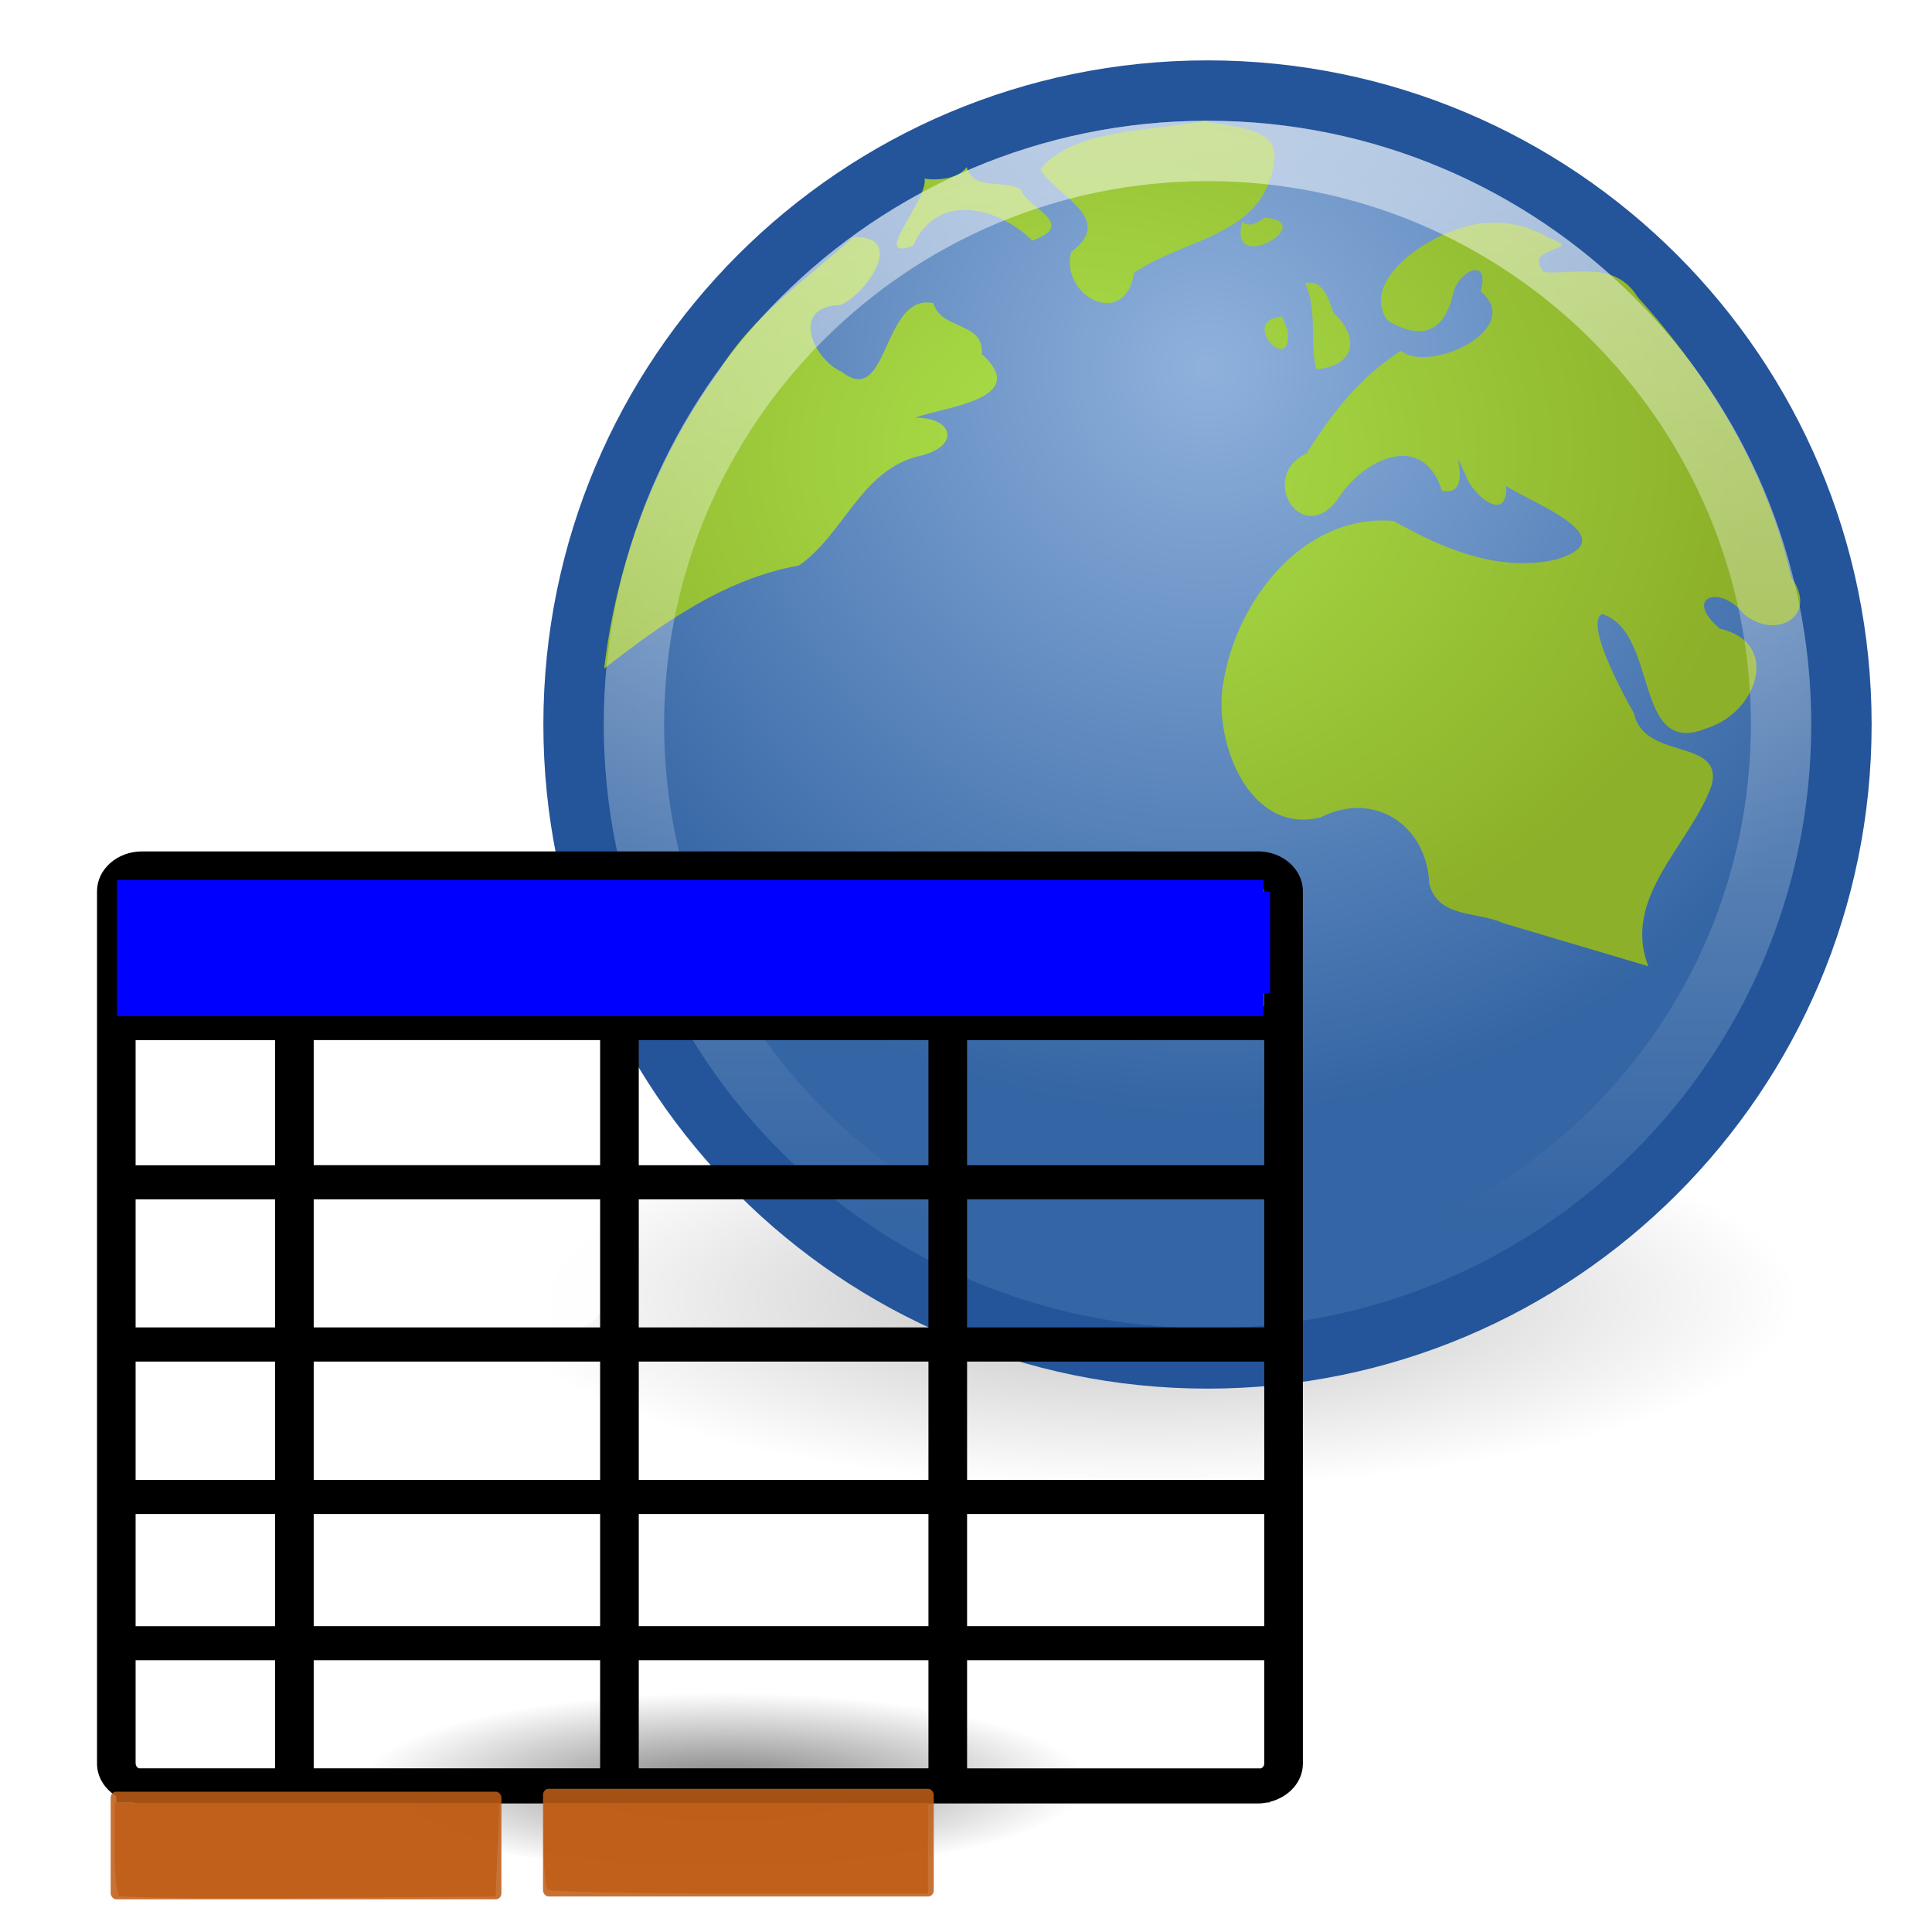 <?xml version="1.0" encoding="UTF-8" standalone="no"?>
<!-- Created with Inkscape (http://www.inkscape.org/) -->

<svg
   xmlns:dc="http://purl.org/dc/elements/1.1/"
   xmlns:cc="http://creativecommons.org/ns#"
   xmlns:rdf="http://www.w3.org/1999/02/22-rdf-syntax-ns#"
   xmlns:svg="http://www.w3.org/2000/svg"
   xmlns="http://www.w3.org/2000/svg"
   xmlns:xlink="http://www.w3.org/1999/xlink"
   xmlns:sodipodi="http://sodipodi.sourceforge.net/DTD/sodipodi-0.dtd"
   xmlns:inkscape="http://www.inkscape.org/namespaces/inkscape"
   id="svg7324"
   height="32"
   width="32"
   version="1.1"
   inkscape:version="0.48.4 r9939"
   sodipodi:docname="worldsvg.svg">
  <sodipodi:namedview
     pagecolor="#ffffff"
     bordercolor="#666666"
     borderopacity="1"
     objecttolerance="10"
     gridtolerance="10"
     guidetolerance="10"
     inkscape:pageopacity="0"
     inkscape:pageshadow="2"
     inkscape:window-width="640"
     inkscape:window-height="480"
     id="namedview72"
     showgrid="false"
     inkscape:zoom="7.375"
     inkscape:cx="16"
     inkscape:cy="16"
     inkscape:window-x="870"
     inkscape:window-y="63"
     inkscape:window-maximized="0"
     inkscape:current-layer="svg7324" />
  <defs
     id="defs7326">
    <filter
       id="filter14190"
       color-interpolation-filters="sRGB">
      <feGaussianBlur
         id="feGaussianBlur14192"
         stdDeviation="0.789" />
    </filter>
    <linearGradient
       id="linearGradient10691">
      <stop
         id="stop10693"
         offset="0" />
      <stop
         id="stop10695"
         style="stop-opacity:0"
         offset="1" />
    </linearGradient>
    <radialGradient
       id="radialGradient4496"
       gradientUnits="userSpaceOnUse"
       cy="11.03"
       cx="26.443"
       gradientTransform="matrix(1.013 -.012 .01 .812 -.154 3.738)"
       r="15.5">
      <stop
         id="stop8920"
         style="stop-color:#abe14b"
         offset="0" />
      <stop
         id="stop8922"
         style="stop-color:#8cb029"
         offset="1" />
    </radialGradient>
    <linearGradient
       id="linearGradient2915"
       y2="19.812"
       gradientUnits="userSpaceOnUse"
       x2="15.25"
       gradientTransform="matrix(0.405,0,0,0.467,1.108,13.197)"
       y1="8.438"
       x1="12.938">
      <stop
         id="stop6594"
         style="stop-color:#fff;stop-opacity:.275"
         offset="0" />
      <stop
         id="stop6596"
         style="stop-color:#fff;stop-opacity:0"
         offset="1" />
    </linearGradient>
    <linearGradient
       id="linearGradient2931"
       y2="31.983"
       gradientUnits="userSpaceOnUse"
       x2="20.104"
       gradientTransform="matrix(.426 0 0 .452 1.27 11.267)"
       y1="-0"
       x1="20.147">
      <stop
         id="stop6546"
         style="stop-color:#f0f0f0"
         offset="0" />
      <stop
         id="stop6548"
         style="stop-color:#d2d2d2"
         offset="1" />
    </linearGradient>
    <linearGradient
       id="linearGradient2937"
       y2="96.245"
       gradientUnits="userSpaceOnUse"
       x2="321.58"
       gradientTransform="matrix(.41 0 0 .513 -119.32 -18.968)"
       y1="86.05"
       x1="321.58">
      <stop
         id="stop3271"
         style="stop-color:#787878"
         offset="0" />
      <stop
         id="stop3273"
         style="stop-color:#bebebe"
         offset=".344" />
      <stop
         id="stop3275"
         style="stop-color:#c8c8c8"
         offset=".373" />
      <stop
         id="stop3277"
         style="stop-color:#e6e6e6"
         offset=".49" />
      <stop
         id="stop3279"
         style="stop-color:#8c8c8c"
         offset="1" />
    </linearGradient>
    <linearGradient
       id="linearGradient2939"
       y2="40.186"
       gradientUnits="userSpaceOnUse"
       x2="22.452"
       gradientTransform="matrix(.412 0 0 .513 2.116 9.757)"
       y1="30.05"
       x1="22.452">
      <stop
         id="stop3259"
         style="stop-color:#3c3c3c"
         offset="0" />
      <stop
         id="stop3261"
         style="stop-color:#8c8c8c"
         offset=".348" />
      <stop
         id="stop3263"
         style="stop-color:#969696"
         offset=".366" />
      <stop
         id="stop3265"
         style="stop-color:#bebebe"
         offset=".494" />
      <stop
         id="stop3267"
         style="stop-color:#5a5a5a"
         offset="1" />
    </linearGradient>
    <linearGradient
       id="linearGradient2951"
       y2="29.439"
       gradientUnits="userSpaceOnUse"
       x2="46.164"
       gradientTransform="matrix(.679 0 0 .719 -.432 -2.13)"
       y1="41.508"
       x1="46.224">
      <stop
         id="stop3698"
         style="stop-color:#969696"
         offset="0" />
      <stop
         id="stop3700"
         style="stop-color:#505050"
         offset="1" />
    </linearGradient>
    <linearGradient
       id="linearGradient2954"
       y2="29.457"
       gradientUnits="userSpaceOnUse"
       x2="147.19"
       gradientTransform="matrix(.714 0 0 .743 -73.436 -3.131)"
       y1="29.457"
       x1="136.31">
      <stop
         id="stop3857"
         style="stop-color:#f5f5f5"
         offset="0" />
      <stop
         id="stop3859"
         style="stop-color:#dcdcdc"
         offset=".556" />
      <stop
         id="stop3861"
         style="stop-color:#a0a0a0"
         offset=".556" />
      <stop
         id="stop3863"
         style="stop-color:#bebebe"
         offset="1" />
    </linearGradient>
    <linearGradient
       id="linearGradient2963"
       y2="31.525"
       gradientUnits="userSpaceOnUse"
       x2="29.5"
       gradientTransform="matrix(.633 0 0 .633 1.317 .283)"
       y1="-1.773"
       x1="29.5">
      <stop
         id="stop6604"
         style="stop-color:#fff"
         offset="0" />
      <stop
         id="stop6606"
         style="stop-color:#fff;stop-opacity:0"
         offset="1" />
    </linearGradient>
    <radialGradient
       id="radialGradient2968"
       xlink:href="#linearGradient10691"
       gradientUnits="userSpaceOnUse"
       cy="73.616"
       cx="6.703"
       gradientTransform="matrix(.83 0 0 .208 6.436 14.224)"
       r="7.228" />
    <radialGradient
       id="radialGradient2971"
       gradientUnits="userSpaceOnUse"
       cy="-8.726"
       cx="62.2"
       gradientTransform="matrix(1.273 0 0 1.273 -59.199 17.194)"
       r="9.755">
      <stop
         id="stop8649"
         style="stop-color:#8fb1dc"
         offset="0" />
      <stop
         id="stop8651"
         style="stop-color:#3465a4"
         offset="1" />
    </radialGradient>
    <radialGradient
       id="radialGradient2974"
       xlink:href="#linearGradient10691"
       gradientUnits="userSpaceOnUse"
       cy="31.564"
       cx="16.537"
       r="16.336" />
    <radialGradient
       id="radialGradient3040"
       gradientUnits="userSpaceOnUse"
       cy="-2.064"
       cx="26.617"
       gradientTransform="matrix(0 -.29 .501 0 15.856 27.443)"
       r="23">
      <stop
         id="stop2749"
         style="stop-color:#d78ec1"
         offset="0" />
      <stop
         id="stop2751"
         style="stop-color:#c564be"
         offset=".262" />
      <stop
         id="stop2829"
         style="stop-color:#9d3ea4"
         offset=".661" />
      <stop
         id="stop2831"
         style="stop-color:#5e2c73"
         offset="1" />
    </radialGradient>
    <linearGradient
       id="linearGradient3042"
       y2="2.877"
       gradientUnits="userSpaceOnUse"
       x2="10.014"
       gradientTransform="matrix(.343 0 0 .246 3.321 12.675)"
       y1="44.96"
       x1="10.014">
      <stop
         id="stop2759"
         style="stop-color:#650d5c"
         offset="0" />
      <stop
         id="stop2761"
         style="stop-color:#ad53a5"
         offset="1" />
    </linearGradient>
  </defs>
  <path
     id="path7005"
     style="opacity:.5;filter:url(#filter14190);fill:url(#radialGradient2974)"
     d="m32.872 31.564a16.336 16.336 0 1 1 -32.671 0 16.336 16.336 0 1 1 32.671 0z"
     transform="matrix(.658 0 0 .192 8.114 15.441)" />
  <path
     id="path6495"
     style="stroke:#24549a;fill:url(#radialGradient2971)"
     d="m30.5 12c0 5.799-4.701 10.5-10.5 10.5s-10.5-4.701-10.5-10.5c0-5.799 4.701-10.5 10.5-10.5s10.5 4.701 10.5 10.5z" />
  <path
     id="path2589"
     style="opacity:.5;fill:url(#radialGradient2968)"
     d="m18 29.5c0 0.828-2.686 1.5-6 1.5-3.314 0-6-0.672-6-1.5s2.686-1.5 6-1.5c3.314 0 6 0.672 6 1.5z" />
  <g
     id="g7013"
     transform="matrix(.713 0 0 .72 -1.137 -1.403)">
    <path
       id="path7015"
       style="fill:url(#radialGradient4496)"
       d="m29.589 4.728c-1.242 0.244-3.044 0.168-3.831 1.117 0.389 0.627 1.769 1.129 0.715 1.905-0.246 1.022 1.255 1.789 1.468 0.472 1.167-0.795 3.075-0.848 3.255-2.602 0.119-0.781-1.112-0.737-1.605-0.892zm0.867 2.319c-0.366 1.283 1.811 0.004 0.523-0.09-0.149 0.096-0.35 0.247-0.523 0.09zm-6.406-1.255c-0.253 0.377-1.054 0.275-0.978 0.258 0.099 0.5-1.288 1.935-0.266 1.551 0.575-1.284 2.015-0.86 2.771-0.117 1.06-0.387-0.089-0.721-0.281-1.184-0.391-0.231-1.075 0.052-1.246-0.508zm12.254 1.282c-1.104-0.062-3.222 1.228-2.474 2.249 0.829 0.493 1.336 0.223 1.527-0.644 0.126-0.5 0.855-0.844 0.637-0.03 1.039 0.867-1.189 1.9-1.856 1.37-0.962 0.615-1.616 1.45-2.186 2.357-1.139 0.52-0.141 2.171 0.709 1.071 0.586-0.938 1.989-1.609 2.429-0.21 0.833 0.171 0.067-1.408 0.563-0.331 0.148 0.425 0.966 1.11 0.932 0.223 0.583 0.387 2.82 1.195 1.163 1.69-1.323 0.304-2.647-0.248-3.777-0.886-2.094-0.177-3.643 1.826-3.952 3.686-0.266 1.325 0.568 3.544 2.247 3.135 1.266-0.636 2.479 0.191 2.531 1.524 0.203 0.797 1.113 0.631 1.715 0.906 1.125 0.331 2.25 0.662 3.375 0.993-0.627-1.585 0.972-2.793 1.468-4.159 0.289-1.1-1.571-0.567-1.8-1.653-0.339-0.592-1.126-2.076-0.748-2.293 1.335 0.414 0.716 3.33 2.429 2.631 1.173-0.35 1.747-1.966 0.315-2.291-0.872-0.718-0.004-1.042 0.552-0.338 0.72 0.604 1.759 0.068 1.103-0.844-0.549-2.418-1.9-4.621-3.569-6.45-0.535-0.858-1.501-0.499-2.186-0.574-0.509-0.644 1.029-0.449 0.121-0.789-0.38-0.225-0.823-0.348-1.266-0.343zm-14.884 0.327c-1.092 0.975-2.342 1.804-3.117 3.075-1.473 2.006-2.386 4.397-2.674 6.854 1.35-1.041 2.804-2.068 4.526-2.373 1.029-0.706 1.413-2.131 2.717-2.5 1.04-0.196 0.914-0.906-0.016-0.899 0.619-0.248 2.724-0.41 1.546-1.465 0.059-0.759-0.95-0.54-1.124-1.172-1.194-0.238-1.034 2.432-2.123 1.584-0.67-0.288-1.22-1.499-0.044-1.541 0.566-0.204 1.579-1.598 0.31-1.562zm10.491 1.064c0.306 0.614 0.093 1.465 0.268 1.978 0.913-0.078 1.004-0.749 0.39-1.297-0.103-0.291-0.226-0.789-0.657-0.681zm-0.532 0.764c-1.048 0.088 0.272 1.422 0.125 0.305l-0.059-0.14-0.067-0.165z" />
  </g>
  <path
     id="path6495-2"
     style="opacity:.6;stroke:url(#linearGradient2963);fill:none"
     d="m29.5 12c0 5.247-4.254 9.5-9.5 9.5-5.247 0-9.5-4.254-9.5-9.5 0-5.247 4.253-9.5 9.5-9.5 5.246 0 9.5 4.253 9.5 9.5z" />
  <rect
     id="rect4936"
     style="opacity:.9;fill:#fff"
     rx=".5"
     ry="0.5"
     height="4"
     width="5"
     y="18"
     x="5" />
  <path
     id="path3"
     d="M 20.833,14.102 H 2.353 c -0.412,0 -0.746,0.296 -0.746,0.659 v 14.45 c 0,0.223 0.127,0.42 0.32,0.54 v 0.104 h 0.268 c 0.051,0.01 0.104,0.016 0.159,0.016 h 18.48 c 0.055,0 0.107,-0.006 0.158,-0.016 h 0.037 v -0.01 c 0.316,-0.077 0.551,-0.33 0.551,-0.634 V 14.761 c 0,-0.364 -0.335,-0.66 -0.746,-0.66 z m 0.107,0.66 v 1.901 h -4.922 v -1.995 h 4.815 c 0.059,0 0.107,0.042 0.107,0.094 z m -0.051,14.528 h -4.871 V 27.499 H 20.94 v 1.712 c 0,0.034 -0.021,0.062 -0.051,0.078 z M 2.246,29.211 v -1.712 h 2.31 v 1.79 H 2.298 c -0.03,-0.016 -0.051,-0.045 -0.051,-0.078 z m 7.694,-6.659 v 1.96 H 5.196 v -1.96 H 9.94 z M 5.196,21.986 v -2.12 h 4.744 v 2.12 H 5.196 z m 4.744,3.091 v 1.857 H 5.196 V 25.077 h 4.744 z m 0,2.422 v 1.79 H 5.196 v -1.79 h 4.744 z m 0.64,0 h 4.798 v 1.79 h -4.798 v -1.79 z m 0,-0.565 v -1.857 h 4.798 v 1.857 h -4.798 z m 0,-2.422 v -1.96 h 4.798 v 1.96 h -4.798 z m 0,-2.526 v -2.12 h 4.798 v 2.12 h -4.798 z m 0,-2.686 v -2.073 h 4.798 v 2.073 h -4.798 z m 0,-2.639 v -1.995 h 4.798 v 1.995 h -4.798 z m -0.64,0 H 5.196 v -1.995 h 4.744 v 1.995 z m 0,0.565 v 2.073 H 5.196 V 17.227 H 9.94 z M 4.556,19.301 H 2.246 v -2.073 h 2.31 v 2.073 z m 0,0.565 v 2.12 H 2.246 v -2.12 h 2.31 z m 0,2.686 v 1.96 H 2.246 v -1.96 h 2.31 z m 0,2.526 v 1.857 H 2.246 V 25.077 H 4.556 z M 16.018,26.934 V 25.077 H 20.94 v 1.857 h -4.922 z m 0,-2.422 v -1.96 H 20.94 v 1.96 h -4.922 z m 0,-2.526 V 19.866 H 20.94 v 2.12 h -4.922 z m 0,-2.686 V 17.227 H 20.94 v 2.073 h -4.922 z"
     inkscape:connector-curvature="0" />
  <rect
     style="fill:#0000ff"
     id="rect2986"
     width="18.884"
     height="1.688"
     x="2.151"
     y="14.766" />
  <rect
     style="fill:#0000ff"
     id="rect2988"
     width="18.991"
     height="2.251"
     x="1.939"
     y="14.578" />
  <rect
     style="fill:#bf5d18;fill-opacity:0.87"
     id="rect3169"
     width="6.472"
     height="1.782"
     x="1.833"
     y="29.676"
     rx="0.091"
     ry="0.1" />
  <rect
     style="fill:#bf5d18;fill-opacity:0.87"
     id="rect3169-7"
     width="6.472"
     height="1.782"
     x="8.994"
     y="29.629"
     rx="0.091"
     ry="0.1" />
  <path
     style="fill:#bf5d18;fill-opacity:0.87"
     d="m 1.969,31.396 c -0.04,-0.035 -0.072,-0.394 -0.072,-0.798 l 0,-0.735 3.187,0 3.187,0 -0.031,0.774 -0.031,0.774 -3.084,0.025 c -1.696,0.014 -3.116,-0.004 -3.156,-0.039 z"
     id="path3983"
     inkscape:connector-curvature="0" />
  <path
     style="fill:#bf5d18;fill-opacity:0.87"
     d="m 9.075,31.301 c -0.039,-0.034 -0.071,-0.372 -0.071,-0.75 l 0,-0.688 3.183,0 3.183,0 0,0.75 0,0.75 -3.112,0 c -1.712,0 -3.144,-0.028 -3.183,-0.063 z"
     id="path3985"
     inkscape:connector-curvature="0" />
</svg>
